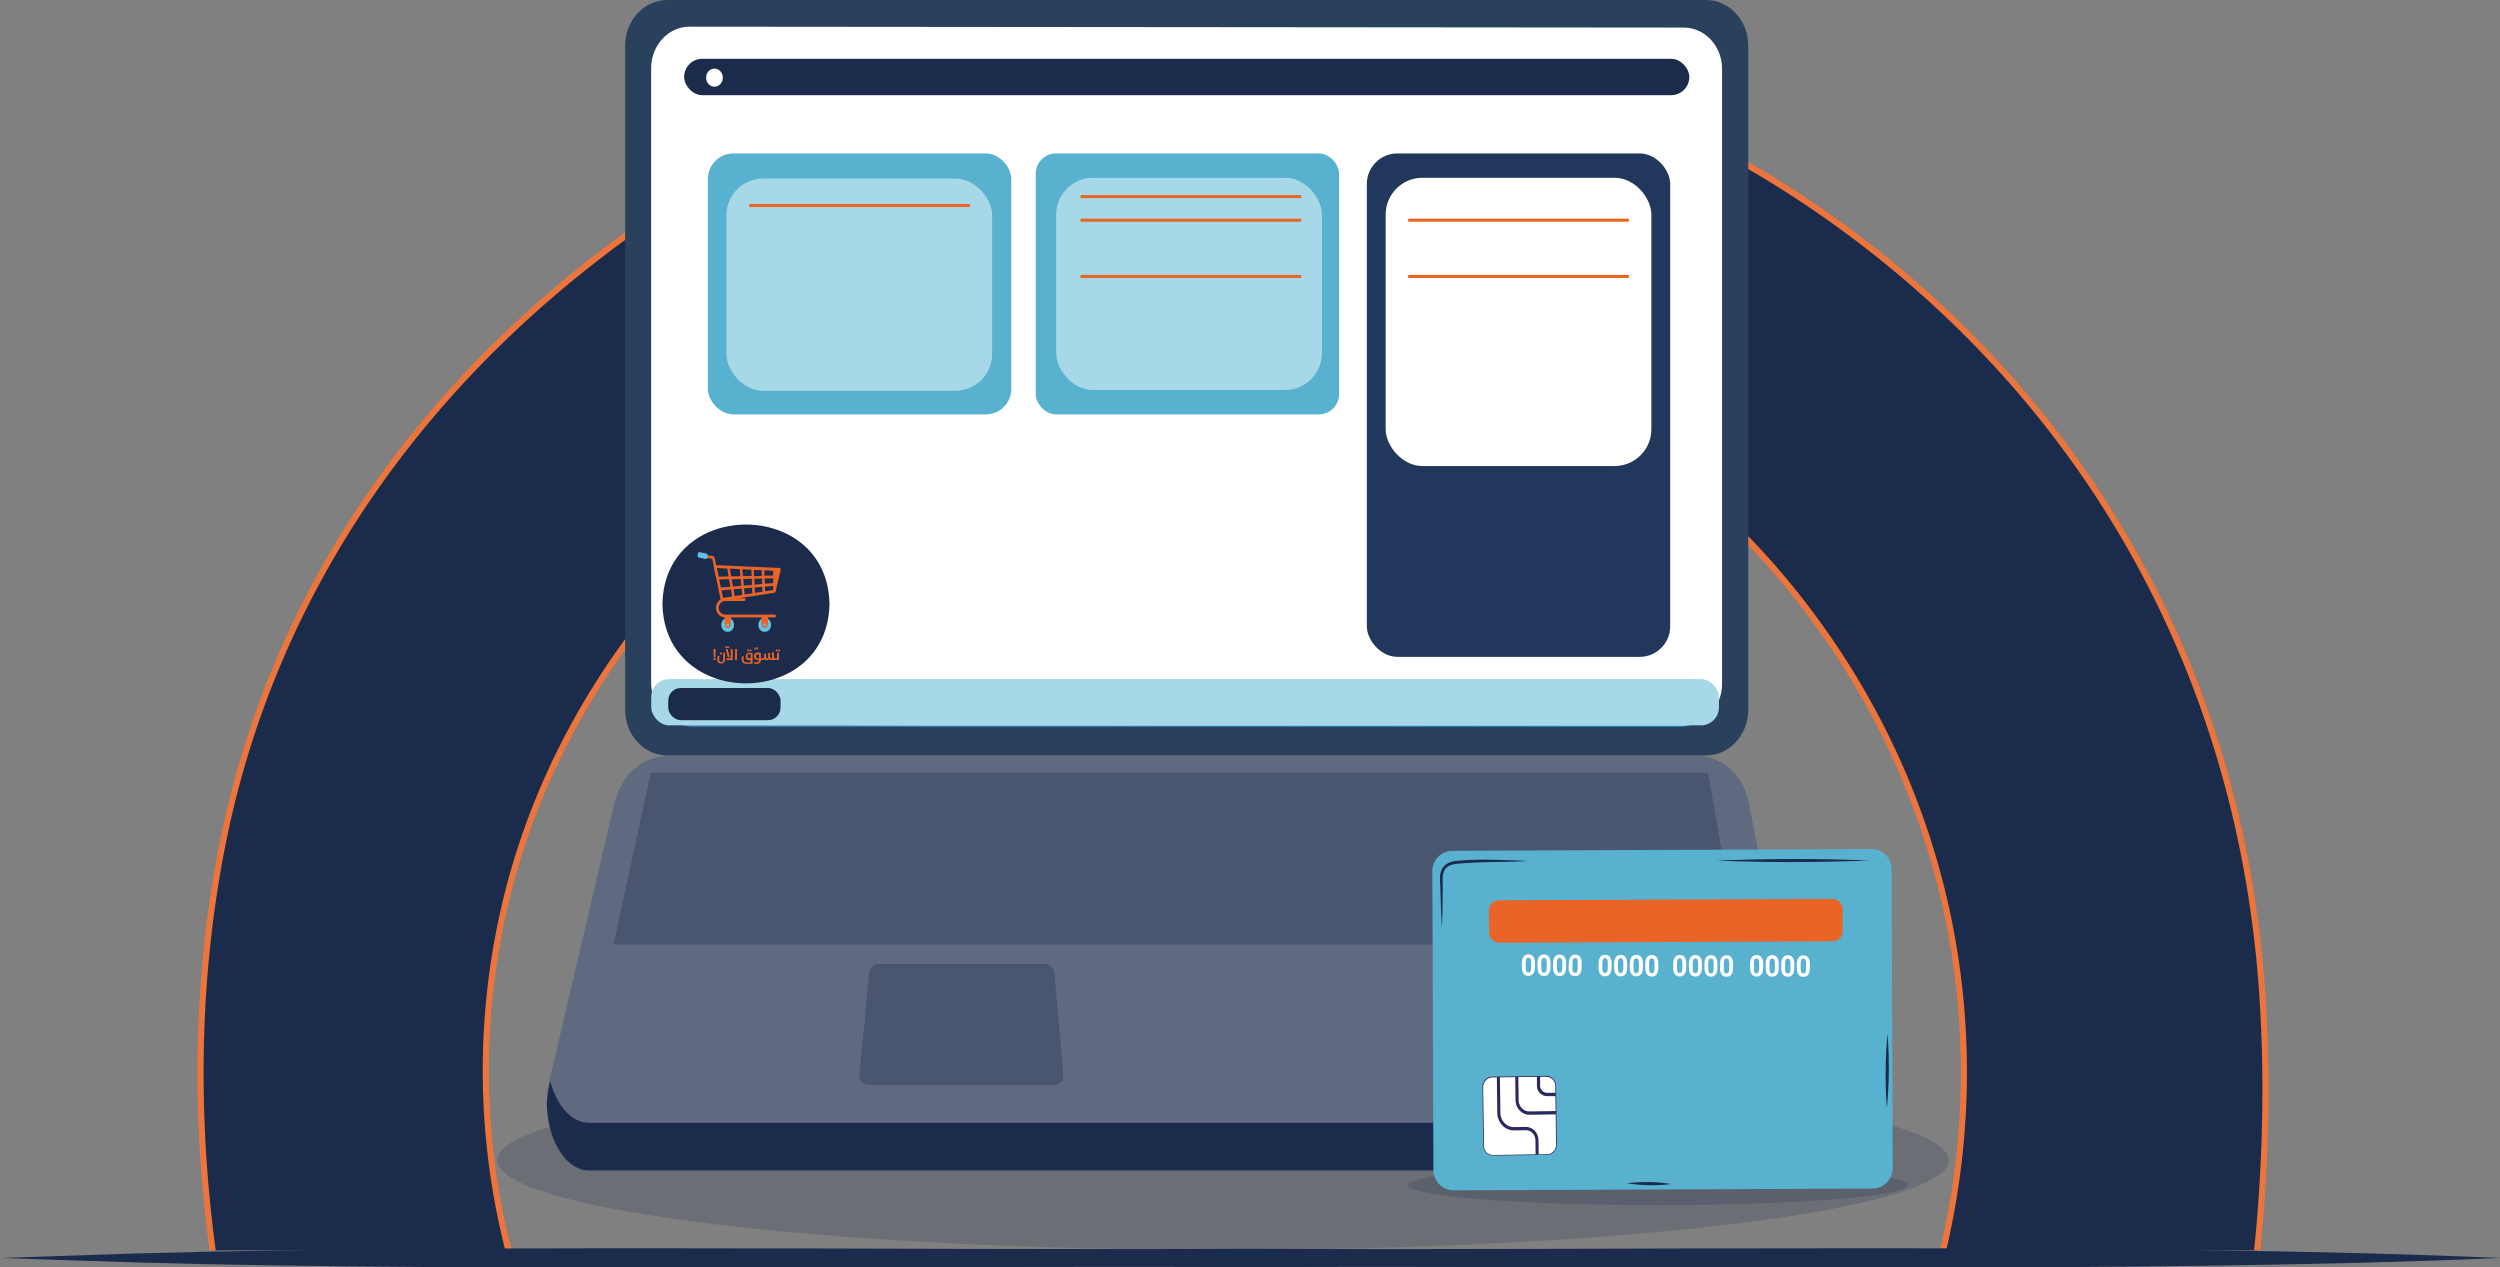 <svg id="Layer_1" data-name="Layer 1" xmlns="http://www.w3.org/2000/svg" xmlns:xlink="http://www.w3.org/1999/xlink" viewBox="0 0 815.8 413.49"><rect x="0" y="0" width="815.8" height="413.49" fill="#808080" stroke="none"/><defs><style>.cls-1{fill:none;}.cls-2{clip-path:url(#clip-path);}.cls-3,.cls-4,.cls-5{fill:#1a2b4c;}.cls-3{stroke:#ed743b;stroke-width:2px;}.cls-19,.cls-3{stroke-miterlimit:10;}.cls-5{opacity:0.2;}.cls-6{fill:#5f6a80;}.cls-7{fill:#4a556f;}.cls-8{fill:#2a415d;}.cls-9{fill:url(#linear-gradient);}.cls-10{fill:#fff;}.cls-11{fill:#58b1ce;}.cls-12{fill:#21375b;}.cls-13,.cls-19{fill:#a7d8e7;}.cls-14{fill:#1c2b4c;}.cls-15{fill:#e96426;}.cls-16{fill:#61c3e1;}.cls-17{fill:#242049;}.cls-18{fill:#292960;}.cls-19{stroke:#e96524;}</style><clipPath id="clip-path"><rect class="cls-1" x="35.42" y="-107.73" width="739.4" height="515.73"/></clipPath><linearGradient id="linear-gradient" x1="213.55" y1="123.26" x2="560.93" y2="123.26" gradientUnits="userSpaceOnUse"><stop offset="0" stop-color="#498ecc"/><stop offset="0.87" stop-color="#29a9e1"/></linearGradient></defs><g class="cls-2"><path class="cls-3" d="M221.18,511.87c-5.48,0-19.56-25.64-22-29.47-12.51-19.45-23-40.59-29.93-62.68a236.43,236.43,0,0,1-.18-140.2c18.83-60.29,62.4-112.18,117.85-142.44,40.93-22.33,88-32.87,134.5-31.36,47.31,1.53,90.14,20.13,126.76,50.09a253.09,253.09,0,0,1,37.12,37.43c76.22,95.06,72.35,224.31-1.44,318.63H716c3.9,0,12.87-51.91,13.56-55.59C737.71,412.8,741.2,368.2,738.2,324c-6.34-93.27-47.5-176.5-119.64-236.45-41.5-34.48-91.1-59.43-144-70.61C386.17-1.74,291,18.39,216.15,68.59,142.48,118,89.39,189,72.32,276.94c-15.17,78.21-4.27,160.63,23.11,234.93Z"/></g><path class="cls-4" d="M815.8,410.5c-115.28,5.1-290.86,2.38-407.9,3-106.08-.6-277.89,1.75-382.41-2.16L0,410.5l25.49-.84c103.86-3.91,276.9-1.57,382.41-2.16,117.43.65,292-2.11,407.9,3Z"/><ellipse class="cls-5" cx="399.05" cy="378.6" rx="236.83" ry="29.26"/><path class="cls-6" d="M589,356.45c0,8.24-6.16,14.91-13.75,14.91H192.17c-7.59,0-13.75-6.67-13.75-14.91l22.18-94.92c3.39-11.33,11-14.92,18.61-14.92H553.58c7.59,0,15,5.57,17,14.92Z"/><path class="cls-4" d="M575.26,366.39H192.17c-5.71,0-10.61-5.69-12.69-13.8l-1.06,6.86c0,12.41,6.16,22.48,13.75,22.48H575.26c7.59,0,13.75-10.07,13.75-22.48l-1-7.34C586.06,360.47,581.08,366.39,575.26,366.39Z"/><polygon class="cls-7" points="212.37 252.16 200.22 308.21 567.21 308.21 557.35 252.16 212.37 252.16"/><path class="cls-8" d="M570.49,231.6c0,8.24-6.16,14.92-13.75,14.92h-339c-7.59,0-13.75-6.68-13.75-14.92V14.91C204,6.68,210.15,0,217.74,0h339c7.59,0,13.75,6.68,13.75,14.91Z"/><path class="cls-9" d="M560.93,223.52c0,7.51-5.61,13.59-12.53,13.59H226.08c-6.92,0-12.53-6.08-12.53-13.59V23c0-7.5,5.61-13.59,12.53-13.59H548.4c6.92,0,12.53,6.09,12.53,13.59Z"/><path class="cls-10" d="M549.45,9,225,8.71c-6.92,0-12.52,6.09-12.52,13.59V222.83c0,7.51,5.6,13.59,12.52,13.59l77.22.27h247.2c6.92,0,12.52-6.08,12.52-13.59V22.57C562,15.07,556.37,9,549.45,9Z"/><path class="cls-1" d="M561.16,224.58c0,7.51-5.61,13.59-12.52,13.59H226.31c-6.91,0-12.52-6.08-12.52-13.59V24.05c0-7.5,5.61-13.59,12.52-13.59H548.64c6.91,0,12.52,6.09,12.52,13.59Z"/><path class="cls-7" d="M280.39,351.32a3.13,3.13,0,0,0,3.37,2.73H343.7a3.13,3.13,0,0,0,3.37-2.73l-3-33.89v-.09a3.12,3.12,0,0,0-3.37-2.78H287a3.12,3.12,0,0,0-3.37,2.78.34.34,0,0,1,0,.1Z"/><rect class="cls-4" x="223.24" y="19.18" width="328.02" height="11.88" rx="5.94"/><rect class="cls-11" x="231.01" y="50.07" width="98.99" height="85.15" rx="8.29"/><rect class="cls-11" x="337.98" y="50.07" width="98.99" height="85.15" rx="6.62"/><rect class="cls-12" x="446.03" y="50.07" width="98.99" height="164.27" rx="9.95"/><rect class="cls-13" x="237.05" y="58.26" width="86.7" height="69.26" rx="12"/><rect class="cls-13" x="344.66" y="58.01" width="86.7" height="69.26" rx="12"/><rect class="cls-10" x="452.17" y="58.01" width="86.7" height="94.07" rx="12"/><rect class="cls-13" x="212.51" y="221.59" width="348.42" height="15.11" rx="5.89"/><rect class="cls-4" x="218.05" y="224.51" width="36.66" height="10.5" rx="4.1"/><ellipse class="cls-5" cx="541" cy="386.76" rx="81.56" ry="6.5"/><ellipse class="cls-10" cx="233.14" cy="25.34" rx="2.73" ry="2.96"/><path class="cls-14" d="M270.68,197.08c-.61,34.55-53.9,34.54-54.51,0C216.78,162.53,270.07,162.54,270.68,197.08Z"/><path class="cls-15" d="M233.44,215.33a.39.39,0,0,1-.27.11.38.38,0,0,1-.26-.11.42.42,0,0,1-.1-.28.43.43,0,0,1,.1-.27.31.31,0,0,1,.26-.11.32.32,0,0,1,.27.11.34.34,0,0,1,.1.27A.35.35,0,0,1,233.44,215.33Zm0-.9h-.52l-.1-2.64h.71Z"/><path class="cls-15" d="M236.6,215c0,1-.44,1.52-1.31,1.52s-1.24-.48-1.24-1.44a3.42,3.42,0,0,1,.12-.9l.63-.13a4,4,0,0,0-.13,1c0,.66.22,1,.67,1s.66-.32.65-1V213h.62Zm-1.54-1.49a.36.36,0,0,1,0-.49.3.3,0,0,1,.23-.11.35.35,0,0,1,0,.7A.32.32,0,0,1,235.06,213.53Z"/><path class="cls-15" d="M236.58,211.17l.49-.4a.6.6,0,0,0,.44.2.7.7,0,0,0,.49-.2v.48a.79.79,0,0,1-.52.2.58.58,0,0,1-.41-.17l-.28.21Zm1.54,3.3h-.63l-.67-2.61.62-.09Zm-1.1.91v-.53h1.44v-3h.62v3.57Z"/><path class="cls-15" d="M239.87,211.81h.61v3.57h-.61Z"/><path class="cls-15" d="M245.58,216.59c-.61,0-1.11.06-1.51.06a2.6,2.6,0,0,1-1.58-.38,1.35,1.35,0,0,1-.48-1.17,3.35,3.35,0,0,1,.12-.89l.64-.13a3.84,3.84,0,0,0-.14,1,1,1,0,0,0,.33.84,2.16,2.16,0,0,0,1.2.25l.77,0v-.71h-.32c-.83,0-1.25-.4-1.25-1.18a1.33,1.33,0,0,1,.3-.89,1.18,1.18,0,0,1,.94-.38,2.37,2.37,0,0,1,1,.18Zm-1.65-4.08a.33.33,0,0,1-.08-.24.38.38,0,0,1,.08-.25.32.32,0,0,1,.22-.1.33.33,0,0,1,.23.1.38.38,0,0,1,.09.25.34.34,0,0,1-.09.24.29.29,0,0,1-.23.1A.28.28,0,0,1,243.93,212.51Zm1,1a1,1,0,0,0-.44-.09.51.51,0,0,0-.42.19.78.78,0,0,0-.14.49.62.62,0,0,0,.7.71H245Zm-.27-1a.34.34,0,0,1-.09-.24.38.38,0,0,1,.09-.25.29.29,0,0,1,.44,0,.38.38,0,0,1,.09.25.34.34,0,0,1-.09.24.29.29,0,0,1-.43,0Z"/><path class="cls-15" d="M246.42,212c-.18,0-.28-.12-.31-.35l0-.28.28-.05,0,.28c0,.08,0,.13.1.13s.12-.06.12-.17l-.05-.28.29-.05,0,.29c0,.09.05.14.11.14s.13-.07.12-.2l0-.3.28,0,0,.28a.47.47,0,0,1-.08.38.39.39,0,0,1-.33.15.3.3,0,0,1-.24-.12A.34.34,0,0,1,246.42,212Z"/><path class="cls-15" d="M246.13,216.59l0-.54a3.45,3.45,0,0,0,.72.08c.54,0,.81-.22.81-.67v-.08h-.36c-.84,0-1.25-.39-1.26-1.18a1.33,1.33,0,0,1,.3-.88,1.17,1.17,0,0,1,.94-.38,2.5,2.5,0,0,1,1,.17v1.74h.46v.53h-.46a1.16,1.16,0,0,1-.34.89,1.52,1.52,0,0,1-1.12.38A4.17,4.17,0,0,1,246.13,216.59Zm1.57-3a.85.85,0,0,0-.44-.09.48.48,0,0,0-.41.19.77.77,0,0,0-.15.49.63.63,0,0,0,.7.71h.3Z"/><path class="cls-15" d="M251.73,215.38a1.51,1.51,0,0,1-.56-.07.55.55,0,0,1-.3-.28.68.68,0,0,1-.7.39.56.56,0,0,1-.62-.39.62.62,0,0,1-.63.35h-.23v-.53h.24a.36.36,0,0,0,.32-.13.85.85,0,0,0,.1-.5v-.92H250v.94a1.63,1.63,0,0,0,.05.49.27.27,0,0,0,.27.16c.25,0,.37-.22.37-.65v-1.15h.6v1.27a.52.52,0,0,0,.11.39.68.68,0,0,0,.44.1h.12c0-.21,0-.41,0-.61a6.82,6.82,0,0,0-.13-1.36l.6-.09a6,6,0,0,1,.14,1.41c0,.19,0,.41,0,.65H253v.53Z"/><path class="cls-15" d="M252.94,214.85h.65V213h.62v2.38h-1.27Zm.26-2.34a.38.38,0,0,1-.08-.25.33.33,0,0,1,.08-.24.28.28,0,0,1,.22-.1.29.29,0,0,1,.23.1.34.34,0,0,1,.09.24.38.38,0,0,1-.09.25.33.33,0,0,1-.23.1.28.28,0,0,1-.22-.1Zm.78,0a.38.38,0,0,1-.09-.25A.34.34,0,0,1,254,212a.29.29,0,0,1,.44,0,.34.34,0,0,1,.09.24.38.38,0,0,1-.09.25.32.32,0,0,1-.22.1.28.28,0,0,1-.22-.1Z"/><path class="cls-16" d="M249.55,201.63c2.75.05,2.76,4.49,0,4.54S246.8,201.68,249.55,201.63Z"/><path class="cls-16" d="M237.46,201.63c2.74,0,2.75,4.53,0,4.54S234.71,201.68,237.46,201.63Z"/><path class="cls-15" d="M238.51,201.25c-.12,1,.5,3.65-1,3.63s-.94-2.64-1.05-3.63Z"/><path class="cls-16" d="M237.46,203.46c.53,0,.54.9,0,.88S236.94,203.45,237.46,203.46Z"/><path class="cls-15" d="M250.59,201.25c-.11,1,.51,3.65-1.05,3.63s-.93-2.64-1-3.63Z"/><path class="cls-16" d="M249.55,203.46c.52,0,.52.9,0,.88S249,203.45,249.55,203.46Z"/><path class="cls-15" d="M233.4,184.4l21,.93a.45.45,0,0,1,.4.46h0l-1.68,7.15a.47.47,0,0,1-.39.47l-17.1,2.68a.43.43,0,0,1-.47-.39l-.68-3.34c0-.07-.73-3.53-.74-3.61Zm18.87,1.84-2.86-.12.05,1.75,2.81-.06Zm-3.71-.18L246,186l.07,2,2.5-.06Zm-3.37-.16-2.94-.14.2,2.25,2.82-.06Zm-3.79-.18-3.22-.16.43,2.53,3-.06Zm-4.08-.2-3.41-.17.58,2.83,3.26-.07Zm15,7V191.2l-2.7.23.06,1.53Zm0-2.27v-1.54l-2.78.06.06,1.72Zm-16.36,4.84,2.94-.46-.38-2.27-3.07.27Zm3.78-.59,2.46-.38-.18-2.06-2.65.23ZM243,194l2.5-.39-.07-1.82-2.61.22Zm3.34-.53,2.45-.38-.05-1.59-2.47.21Zm-12.59-4.74L233,185a.46.46,0,0,1,.32-.55l.11,0Zm.94.36.53,2.64,3.1-.27L237.9,189Zm4.08-.08.4,2.39,2.72-.24-.19-2.22Zm3.77-.08.19,2.16,2.66-.23-.08-2Zm3.62-.07.08,1.93,2.47-.21,0-1.77Z"/><path class="cls-15" d="M234.38,187.81a.42.42,0,1,1-.82.19l-1.15-5.68-3.81-.54c-.54-.08-.41-1,.12-.89l4.09.59h0C233.34,181.24,234.21,187.6,234.38,187.81Z"/><path class="cls-15" d="M242.87,195.22c.53,0,.54.91,0,.9h-6.31a2.13,2.13,0,0,0-2,2.21h0a2.12,2.12,0,0,0,2,2.22h16.24c.53,0,.55.92,0,.91H236.55a3,3,0,0,1-2.88-3.13h0a3,3,0,0,1,2.88-3.11Z"/><path class="cls-16" d="M228.27,180.18l2.27.48a.48.48,0,0,1,.34.56l-.15.82a.43.43,0,0,1-.51.37l-2.26-.48a.47.47,0,0,1-.34-.56l.14-.82A.44.44,0,0,1,228.27,180.18Z"/><path class="cls-11" d="M474.13,388.43l137.17-.58a6.65,6.65,0,0,0,6.33-6.93l-.35-97a6.63,6.63,0,0,0-6.38-6.87l-44.31.19-92.86.39a6.65,6.65,0,0,0-6.33,6.93l.35,97A6.63,6.63,0,0,0,474.13,388.43Z"/><rect class="cls-15" x="485.85" y="293.6" width="115.42" height="13.84" rx="3.26" transform="translate(1088.4 598.72) rotate(179.76)"/><path class="cls-10" d="M586.35,315.84a4.73,4.73,0,0,0,.14,1.32,2.65,2.65,0,0,0,.43.91,1.79,1.79,0,0,0,.67.53,2.29,2.29,0,0,0,1.73,0,1.68,1.68,0,0,0,.68-.51,2.66,2.66,0,0,0,.44-.91,5.07,5.07,0,0,0,.16-1.32v-1.19a5.1,5.1,0,0,0-.15-1.32,2.36,2.36,0,0,0-.43-.9,1.7,1.7,0,0,0-.67-.53,2.35,2.35,0,0,0-1.73,0,1.61,1.61,0,0,0-.67.52,2.53,2.53,0,0,0-.45.9,5.07,5.07,0,0,0-.16,1.32Zm1.24.18v-1.55a4.15,4.15,0,0,1,.06-.77,1.46,1.46,0,0,1,.18-.5.66.66,0,0,1,.28-.27.75.75,0,0,1,.37-.08.87.87,0,0,1,.37.08.67.67,0,0,1,.27.28,1.28,1.28,0,0,1,.17.5,4.15,4.15,0,0,1,.06.77V316a4.26,4.26,0,0,1-.06.78,1.54,1.54,0,0,1-.18.5.68.68,0,0,1-.28.28.75.75,0,0,1-.37.08.87.87,0,0,1-.37-.08.67.67,0,0,1-.27-.28,1.52,1.52,0,0,1-.17-.51A4.26,4.26,0,0,1,587.59,316Z"/><path class="cls-10" d="M581.27,315.81a4.73,4.73,0,0,0,.14,1.32,2.65,2.65,0,0,0,.43.91,1.72,1.72,0,0,0,.67.53,2.2,2.2,0,0,0,.86.17,2.41,2.41,0,0,0,.87-.16,1.8,1.8,0,0,0,.68-.52,2.66,2.66,0,0,0,.44-.91,5,5,0,0,0,.16-1.32v-1.18a5.13,5.13,0,0,0-.15-1.33,2.6,2.6,0,0,0-.43-.9,1.7,1.7,0,0,0-.67-.53,2.35,2.35,0,0,0-1.73,0,1.7,1.7,0,0,0-.68.52,2.7,2.7,0,0,0-.44.9,5.07,5.07,0,0,0-.16,1.32Zm1.24.18v-1.55a4.15,4.15,0,0,1,.06-.77,1.54,1.54,0,0,1,.18-.5.8.8,0,0,1,.28-.27.9.9,0,0,1,.74,0,.67.67,0,0,1,.27.28,1.46,1.46,0,0,1,.17.5,4.15,4.15,0,0,1,.06.77V316a4.26,4.26,0,0,1-.06.78,1.9,1.9,0,0,1-.18.5.68.68,0,0,1-.28.28.65.65,0,0,1-.37.08.69.69,0,0,1-.65-.36,1.81,1.81,0,0,1-.16-.51A4.26,4.26,0,0,1,582.51,316Z"/><path class="cls-10" d="M576.19,315.78v.2a5.1,5.1,0,0,0,.14,1.12,2.65,2.65,0,0,0,.43.91,1.79,1.79,0,0,0,.67.53,2.35,2.35,0,0,0,1.73,0,1.7,1.7,0,0,0,.6-.43l.08-.09a2.86,2.86,0,0,0,.44-.91,5,5,0,0,0,.16-1.32v-1.18a4.76,4.76,0,0,0-.14-1.33,2.43,2.43,0,0,0-.43-.9,1.79,1.79,0,0,0-.67-.53,2.35,2.35,0,0,0-1.73,0,1.7,1.7,0,0,0-.68.52,2.8,2.8,0,0,0-.44.9,5.07,5.07,0,0,0-.16,1.32Zm1.29.92a5.06,5.06,0,0,1-.05-.74v-1.55a4.15,4.15,0,0,1,.06-.77,1.54,1.54,0,0,1,.18-.5.8.8,0,0,1,.28-.27.87.87,0,0,1,.37-.08.75.75,0,0,1,.37.09.59.59,0,0,1,.27.27,1.46,1.46,0,0,1,.17.5,4.15,4.15,0,0,1,.06.77V316a3.46,3.46,0,0,1-.07.78,1.52,1.52,0,0,1-.17.51.63.63,0,0,1-.18.21.27.27,0,0,1-.1.06.75.75,0,0,1-.37.09.88.88,0,0,1-.37-.09.75.75,0,0,1-.28-.28,1.81,1.81,0,0,1-.16-.51v0Z"/><path class="cls-10" d="M571.1,315.75a5.1,5.1,0,0,0,.15,1.32,2.65,2.65,0,0,0,.43.91,1.63,1.63,0,0,0,.67.53,2.35,2.35,0,0,0,1.73,0,1.7,1.7,0,0,0,.68-.52,2.66,2.66,0,0,0,.44-.91,5,5,0,0,0,.16-1.32v-1.18a5.13,5.13,0,0,0-.15-1.33,2.6,2.6,0,0,0-.43-.9,1.79,1.79,0,0,0-.67-.53,2.35,2.35,0,0,0-1.73,0,1.8,1.8,0,0,0-.68.52,2.7,2.7,0,0,0-.44.9,3.4,3.4,0,0,0-.07.34,4.88,4.88,0,0,0-.09,1Zm1.25.19v-1.56c0-.1,0-.2,0-.28h0c0-.18,0-.34,0-.48a1.4,1.4,0,0,1,.18-.49.75.75,0,0,1,.28-.28.87.87,0,0,1,.37-.08.75.75,0,0,1,.37.09.59.59,0,0,1,.27.27,1.54,1.54,0,0,1,.17.5,4.15,4.15,0,0,1,.06.77V316a4.22,4.22,0,0,1-.06.77,2.13,2.13,0,0,1-.18.51.66.66,0,0,1-.28.27.75.75,0,0,1-.37.09.88.88,0,0,1-.37-.09.75.75,0,0,1-.28-.28,1.81,1.81,0,0,1-.16-.51A4.22,4.22,0,0,1,572.35,315.94Z"/><path class="cls-10" d="M561.28,315.8a4.73,4.73,0,0,0,.14,1.32,2.65,2.65,0,0,0,.43.91,1.72,1.72,0,0,0,.67.53,2.4,2.4,0,0,0,.86.17,2.21,2.21,0,0,0,.87-.16,1.8,1.8,0,0,0,.68-.52,2.86,2.86,0,0,0,.44-.91,5.07,5.07,0,0,0,.16-1.32v-1.18a4.76,4.76,0,0,0-.14-1.33,2.6,2.6,0,0,0-.43-.9,1.7,1.7,0,0,0-.67-.53,2.35,2.35,0,0,0-1.73,0,1.7,1.7,0,0,0-.68.52,2.7,2.7,0,0,0-.44.9,5.07,5.07,0,0,0-.16,1.32Zm1.24.18v-1.56a4.1,4.1,0,0,1,.06-.76,1.46,1.46,0,0,1,.18-.5.72.72,0,0,1,.28-.27.75.75,0,0,1,.37-.08.87.87,0,0,1,.37.08.67.67,0,0,1,.27.28,1.46,1.46,0,0,1,.17.5,4.15,4.15,0,0,1,.06.77V316a3.46,3.46,0,0,1-.07.78,1.79,1.79,0,0,1-.17.51.72.72,0,0,1-.28.27.88.88,0,0,1-.37.09,1.06,1.06,0,0,1-.37-.09.75.75,0,0,1-.28-.28,1.81,1.81,0,0,1-.16-.51A4.26,4.26,0,0,1,562.52,316Z"/><path class="cls-10" d="M556.19,315.77a5.1,5.1,0,0,0,.15,1.32,2.65,2.65,0,0,0,.43.91,1.63,1.63,0,0,0,.67.53,2.35,2.35,0,0,0,1.73,0,1.8,1.8,0,0,0,.68-.52,2.66,2.66,0,0,0,.44-.91,5.07,5.07,0,0,0,.16-1.32v-1.18a5.13,5.13,0,0,0-.15-1.33,2.6,2.6,0,0,0-.43-.9,1.7,1.7,0,0,0-.67-.53,2.35,2.35,0,0,0-1.73,0,1.7,1.7,0,0,0-.68.52,2.52,2.52,0,0,0-.44.9,5.07,5.07,0,0,0-.16,1.32Zm1.25.18V314.4a4.15,4.15,0,0,1,.06-.77,1.46,1.46,0,0,1,.18-.5.72.72,0,0,1,.28-.27.75.75,0,0,1,.37-.08.87.87,0,0,1,.37.08.67.67,0,0,1,.27.28,1.46,1.46,0,0,1,.17.5,4.15,4.15,0,0,1,.06.77V316a4.26,4.26,0,0,1-.06.78,2.13,2.13,0,0,1-.18.51.66.66,0,0,1-.28.27.75.75,0,0,1-.37.09.88.88,0,0,1-.37-.09.75.75,0,0,1-.28-.28,1.81,1.81,0,0,1-.16-.51A4.26,4.26,0,0,1,557.44,316Z"/><path class="cls-10" d="M551.12,315.74a4.73,4.73,0,0,0,.14,1.32,2.48,2.48,0,0,0,.43.91,1.63,1.63,0,0,0,.67.53,2.35,2.35,0,0,0,1.73,0,1.7,1.7,0,0,0,.68-.52,2.86,2.86,0,0,0,.44-.91,5,5,0,0,0,.16-1.32v-1.18a4.64,4.64,0,0,0-.14-1.32,2.57,2.57,0,0,0-.43-.91,1.7,1.7,0,0,0-.67-.53,2.35,2.35,0,0,0-1.73,0,1.7,1.7,0,0,0-.68.52,2.8,2.8,0,0,0-.44.9,5.07,5.07,0,0,0-.16,1.32Zm1.24.18v-1.55a4.15,4.15,0,0,1,.06-.77,1.54,1.54,0,0,1,.18-.5.8.8,0,0,1,.28-.27.75.75,0,0,1,.37-.08.87.87,0,0,1,.37.08.73.73,0,0,1,.27.28,1.54,1.54,0,0,1,.17.5,4.15,4.15,0,0,1,.06.77v1.55a3.46,3.46,0,0,1-.07.78,1.79,1.79,0,0,1-.17.51.66.66,0,0,1-.28.27.75.75,0,0,1-1-.28,1.81,1.81,0,0,1-.16-.51A4.26,4.26,0,0,1,552.36,315.92Z"/><path class="cls-10" d="M546,315.71a5.1,5.1,0,0,0,.15,1.32,2.65,2.65,0,0,0,.43.91,1.63,1.63,0,0,0,.67.53,2.2,2.2,0,0,0,.86.17,2.62,2.62,0,0,0,.57-.06l.3-.1a1.7,1.7,0,0,0,.68-.52,2.86,2.86,0,0,0,.44-.91,5,5,0,0,0,.16-1.32v-1.18a4.69,4.69,0,0,0-.14-1.32,2.65,2.65,0,0,0-.43-.91,1.94,1.94,0,0,0-.32-.32,2.5,2.5,0,0,0-.35-.21,2.35,2.35,0,0,0-1.73,0,1.8,1.8,0,0,0-.68.52,2.7,2.7,0,0,0-.44.9,5.07,5.07,0,0,0-.16,1.32Zm1.25.18v-1.55a4.15,4.15,0,0,1,.06-.77,1.54,1.54,0,0,1,.18-.5.72.72,0,0,1,.28-.27.87.87,0,0,1,.37-.08.75.75,0,0,1,.37.09.64.64,0,0,1,.27.27,1.59,1.59,0,0,1,.15.39s0,.07,0,.11a4.22,4.22,0,0,1,.06.77v1.56a4.13,4.13,0,0,1-.07.77,1.52,1.52,0,0,1-.17.51.67.67,0,0,1-.21.23l-.07,0a.75.75,0,0,1-1-.28,1.81,1.81,0,0,1-.16-.51A4.26,4.26,0,0,1,547.28,315.89Z"/><path class="cls-10" d="M536.88,315.75a5.1,5.1,0,0,0,.15,1.32,2.48,2.48,0,0,0,.43.91,1.63,1.63,0,0,0,.67.53,2.35,2.35,0,0,0,1.73,0,1.7,1.7,0,0,0,.68-.52,2.86,2.86,0,0,0,.44-.91,5,5,0,0,0,.16-1.32v-1.18a4.64,4.64,0,0,0-.14-1.32,2.65,2.65,0,0,0-.43-.91,1.79,1.79,0,0,0-.67-.53,2.35,2.35,0,0,0-1.73,0,1.7,1.7,0,0,0-.68.52,2.61,2.61,0,0,0-.44.9,4.68,4.68,0,0,0-.16,1.32Zm1.25.18v-1.55a4.15,4.15,0,0,1,.06-.77,1.54,1.54,0,0,1,.18-.5.72.72,0,0,1,.28-.27.87.87,0,0,1,.37-.08.75.75,0,0,1,.37.09.59.59,0,0,1,.27.27,1.54,1.54,0,0,1,.17.5,4.15,4.15,0,0,1,.06.77v1.55a4.16,4.16,0,0,1-.07.78,1.79,1.79,0,0,1-.17.51.66.66,0,0,1-.28.27.75.75,0,0,1-1-.28,1.81,1.81,0,0,1-.16-.51A4.26,4.26,0,0,1,538.13,315.93Z"/><path class="cls-10" d="M531.8,315.72A5.1,5.1,0,0,0,532,317a2.48,2.48,0,0,0,.43.91,1.63,1.63,0,0,0,.67.53,2.35,2.35,0,0,0,1.73,0,1.61,1.61,0,0,0,.67-.52,2.71,2.71,0,0,0,.45-.9,5.1,5.1,0,0,0,.16-1.33v-1.18a4.69,4.69,0,0,0-.14-1.32,2.65,2.65,0,0,0-.43-.91,1.79,1.79,0,0,0-.67-.53,2.2,2.2,0,0,0-.86-.17,2.41,2.41,0,0,0-.87.16,1.8,1.8,0,0,0-.68.52,2.7,2.7,0,0,0-.44.9,5.07,5.07,0,0,0-.16,1.32Zm1.25.19v-1.56a4.15,4.15,0,0,1,.06-.77,1.4,1.4,0,0,1,.18-.49.69.69,0,0,1,.28-.28.87.87,0,0,1,.37-.08.75.75,0,0,1,.37.09.64.64,0,0,1,.27.27,1.54,1.54,0,0,1,.17.5,4.15,4.15,0,0,1,.06.77v1.56a4.13,4.13,0,0,1-.07.77,1.79,1.79,0,0,1-.17.51.75.75,0,0,1-.28.28.87.87,0,0,1-.37.08.75.75,0,0,1-.37-.09.69.69,0,0,1-.28-.28,1.53,1.53,0,0,1-.16-.51A4.22,4.22,0,0,1,533.05,315.91Z"/><path class="cls-10" d="M526.72,315.69a5.1,5.1,0,0,0,.15,1.32,2.48,2.48,0,0,0,.43.91,1.63,1.63,0,0,0,.67.53,2.16,2.16,0,0,0,.86.17,2.21,2.21,0,0,0,.87-.16,1.61,1.61,0,0,0,.67-.52,2.71,2.71,0,0,0,.45-.9,5.56,5.56,0,0,0,.16-1.33v-1.18a4.73,4.73,0,0,0-.14-1.32,2.65,2.65,0,0,0-.43-.91,1.79,1.79,0,0,0-.67-.53,2.35,2.35,0,0,0-1.73,0,1.8,1.8,0,0,0-.68.52,2.66,2.66,0,0,0-.44.91,4.94,4.94,0,0,0-.16,1.31Zm1.25.19v-1.56a4.22,4.22,0,0,1,.06-.77,1.4,1.4,0,0,1,.18-.49.75.75,0,0,1,.28-.28.87.87,0,0,1,.37-.08.75.75,0,0,1,.37.09.64.64,0,0,1,.27.27,1.54,1.54,0,0,1,.17.5,3.5,3.5,0,0,1,.05.77v1.56a3.43,3.43,0,0,1-.07.77,1.79,1.79,0,0,1-.17.51.75.75,0,0,1-.28.28.87.87,0,0,1-.37.08.72.72,0,0,1-.37-.09.68.68,0,0,1-.28-.28,1.53,1.53,0,0,1-.16-.51A4.22,4.22,0,0,1,528,315.88Z"/><path class="cls-10" d="M521.64,315.66a5,5,0,0,0,.15,1.32,2.41,2.41,0,0,0,.43.91,1.57,1.57,0,0,0,.67.53,2.35,2.35,0,0,0,1.73,0,1.7,1.7,0,0,0,.68-.52,2.8,2.8,0,0,0,.44-.9,5.07,5.07,0,0,0,.16-1.32V314.5a4.73,4.73,0,0,0-.14-1.32,2.65,2.65,0,0,0-.43-.91,1.79,1.79,0,0,0-.67-.53,2.41,2.41,0,0,0-.87-.17,2.2,2.2,0,0,0-.86.17,1.68,1.68,0,0,0-.68.51,2.66,2.66,0,0,0-.44.91,5,5,0,0,0-.16,1.32Zm1.25.19v-1.56a4,4,0,0,1,.06-.76,1.38,1.38,0,0,1,.18-.5.69.69,0,0,1,.28-.28.87.87,0,0,1,.37-.08.75.75,0,0,1,.37.09.64.64,0,0,1,.27.27,1.52,1.52,0,0,1,.17.51,4,4,0,0,1,.06.76v1.56a4,4,0,0,1-.07.77,1.79,1.79,0,0,1-.17.51.75.75,0,0,1-.28.28.87.87,0,0,1-.37.08.75.75,0,0,1-.37-.09.68.68,0,0,1-.28-.28,1.81,1.81,0,0,1-.16-.51A4.22,4.22,0,0,1,522.89,315.85Z"/><path class="cls-10" d="M511.87,315.61a5.05,5.05,0,0,0,.15,1.32,2.56,2.56,0,0,0,.42.91,1.7,1.7,0,0,0,.67.53,2.21,2.21,0,0,0,.87.17,2.28,2.28,0,0,0,.87-.16,1.67,1.67,0,0,0,.67-.52,2.7,2.7,0,0,0,.44-.9,4.68,4.68,0,0,0,.16-1.32v-1.19a5.56,5.56,0,0,0-.1-1.14c0-.06,0-.13,0-.18a2.48,2.48,0,0,0-.43-.91,1.67,1.67,0,0,0-.67-.52,2.13,2.13,0,0,0-.86-.18,2.41,2.41,0,0,0-.87.16,1.77,1.77,0,0,0-.67.52,2.49,2.49,0,0,0-.44.91.35.35,0,0,0,0,.11h0a5.27,5.27,0,0,0-.14,1.2Zm1.25.19v-1.56a4.94,4.94,0,0,1,.07-.76,1.39,1.39,0,0,1,.17-.5.75.75,0,0,1,.28-.28.55.55,0,0,1,.18-.06h0l.19,0a.88.88,0,0,1,.29.05l.08,0a.8.8,0,0,1,.28.27,1.82,1.82,0,0,1,.17.5,5.51,5.51,0,0,1,0,.77v1.56a4.22,4.22,0,0,1-.06.77,1.52,1.52,0,0,1-.18.51.63.63,0,0,1-.28.28.84.84,0,0,1-.37.08.75.75,0,0,1-.37-.09.61.61,0,0,1-.27-.28,1.79,1.79,0,0,1-.17-.51A4.32,4.32,0,0,1,513.12,315.8Z"/><path class="cls-10" d="M506.79,315.58a4.61,4.61,0,0,0,.15,1.32,2.56,2.56,0,0,0,.42.91,1.7,1.7,0,0,0,.67.53,2.21,2.21,0,0,0,.87.17,2.28,2.28,0,0,0,.87-.16,1.67,1.67,0,0,0,.67-.52,2.52,2.52,0,0,0,.44-.9,4.68,4.68,0,0,0,.16-1.32v-1.19c0-.24,0-.46,0-.67a4,4,0,0,0-.12-.65,2.73,2.73,0,0,0-.2-.55,3.17,3.17,0,0,0-.23-.36,1.61,1.61,0,0,0-.67-.52,2,2,0,0,0-.86-.17,2,2,0,0,0-.87.16,1.74,1.74,0,0,0-.67.51,2.49,2.49,0,0,0-.44.91,4.9,4.9,0,0,0-.17,1.31Zm1.25.19v-1.56a4.94,4.94,0,0,1,.07-.76,1.61,1.61,0,0,1,.17-.5.75.75,0,0,1,.28-.28.92.92,0,0,1,.38-.08.71.71,0,0,1,.36.09.75.75,0,0,1,.28.28,1.61,1.61,0,0,1,.17.5,5.26,5.26,0,0,1,.05.76v1.56a4.22,4.22,0,0,1-.06.77,1.52,1.52,0,0,1-.18.51.69.69,0,0,1-.28.28.87.87,0,0,1-.37.08.75.75,0,0,1-.37-.09.61.61,0,0,1-.27-.28,1.52,1.52,0,0,1-.17-.51A4.25,4.25,0,0,1,508,315.77Z"/><path class="cls-10" d="M501.71,315.55a5.13,5.13,0,0,0,.15,1.33,2.55,2.55,0,0,0,.42.91,1.77,1.77,0,0,0,.67.52,2.21,2.21,0,0,0,.87.17,2,2,0,0,0,.86-.16,1.64,1.64,0,0,0,.68-.52,2.52,2.52,0,0,0,.44-.9,4.68,4.68,0,0,0,.16-1.32v-1.19a5.1,5.1,0,0,0-.15-1.32,2.48,2.48,0,0,0-.43-.91,1.67,1.67,0,0,0-.67-.52,2.16,2.16,0,0,0-.86-.17,2,2,0,0,0-.87.16,1.74,1.74,0,0,0-.67.51,2.49,2.49,0,0,0-.44.91,4.93,4.93,0,0,0-.17,1.32Zm1.25.19v-1.56a4.94,4.94,0,0,1,.07-.76,1.71,1.71,0,0,1,.17-.5.75.75,0,0,1,.28-.28.91.91,0,0,1,.37-.08.72.72,0,0,1,.65.37,1.4,1.4,0,0,1,.16.5,4,4,0,0,1,.06.76v1.56a4.15,4.15,0,0,1-.06.77,1.52,1.52,0,0,1-.18.51.69.69,0,0,1-.28.28.87.87,0,0,1-.37.08.75.75,0,0,1-.37-.09.61.61,0,0,1-.27-.28,1.52,1.52,0,0,1-.17-.51A4.25,4.25,0,0,1,503,315.74Z"/><path class="cls-10" d="M496.63,315.52a4.39,4.39,0,0,0,.15,1.33,2.74,2.74,0,0,0,.42.91,1.77,1.77,0,0,0,.67.52,2.21,2.21,0,0,0,.87.17,2.11,2.11,0,0,0,.87-.16,1.67,1.67,0,0,0,.67-.52,2.52,2.52,0,0,0,.44-.9,4.68,4.68,0,0,0,.16-1.32v-1.19a5.1,5.1,0,0,0-.15-1.32,2.48,2.48,0,0,0-.43-.91,1.77,1.77,0,0,0-.67-.52,2.13,2.13,0,0,0-.86-.17,2,2,0,0,0-.87.16,1.67,1.67,0,0,0-.67.52,2.53,2.53,0,0,0-.45.9,5.47,5.47,0,0,0-.16,1.32Zm1.25.19v-1.56a4.94,4.94,0,0,1,.07-.76,1.46,1.46,0,0,1,.17-.5.7.7,0,0,1,.65-.35.63.63,0,0,1,.37.08.75.75,0,0,1,.28.28,1.61,1.61,0,0,1,.17.5,5.26,5.26,0,0,1,.05.76v1.56a4.07,4.07,0,0,1-.06.77,1.52,1.52,0,0,1-.18.51.69.69,0,0,1-.28.28.87.87,0,0,1-.37.08.75.75,0,0,1-.37-.09.57.57,0,0,1-.27-.28,1.79,1.79,0,0,1-.17-.51A3.5,3.5,0,0,1,497.88,315.71Z"/><path class="cls-10" d="M483.84,354.77l.25,19a3.16,3.16,0,0,0,3.09,3.22l13.92-.2h1l2.79-.05a3.16,3.16,0,0,0,3-3.3l-.12-9.76,0-1.09-.06-4.87,0-1.09,0-2.16a3.15,3.15,0,0,0-3.09-3.22l-2,0h-1l-6.1.09h-1l-5,.08h-1l-1.61,0A3.18,3.18,0,0,0,483.84,354.77Z"/><path class="cls-17" d="M484,373.74l-.25-19a3.43,3.43,0,0,1,.9-2.41,3,3,0,0,1,2.22-1l17.72-.25h0a3.28,3.28,0,0,1,3.18,3.35l.26,19a3.54,3.54,0,0,1-.9,2.41,3.12,3.12,0,0,1-2.23,1l-17.72.25h0A3.29,3.29,0,0,1,484,373.74Zm20.59-22.4-17.71.25a2.84,2.84,0,0,0-2.06,1,3.21,3.21,0,0,0-.83,2.22l.25,19a3,3,0,0,0,2.94,3.09h0l17.72-.26a2.79,2.79,0,0,0,2.05-.95,3.16,3.16,0,0,0,.83-2.22l-.25-19a3,3,0,0,0-2.94-3.09Z"/><path class="cls-18" d="M498.92,363.77h.18l8.68-.13,0-1.08-8.68.12a3.35,3.35,0,0,1-2.48-1.06,3.8,3.8,0,0,1-1.06-2.64l-.11-7.64h-1l.1,7.65a5,5,0,0,0,1.37,3.4A4.32,4.32,0,0,0,498.92,363.77Z"/><path class="cls-18" d="M488.45,351.44l.15,11.72a6,6,0,0,0,1.64,4.07,5.2,5.2,0,0,0,3.85,1.64l3.81-.05a3,3,0,0,1,2.2.94,3.44,3.44,0,0,1,.94,2.33l.06,4.67h1l-.06-4.68a4.53,4.53,0,0,0-1.24-3.09,4,4,0,0,0-2.93-1.25l-3.81.06a4.23,4.23,0,0,1-3.12-1.34,4.8,4.8,0,0,1-1.33-3.3l-.16-11.72Z"/><path class="cls-18" d="M501.53,351.25l0,3a3.4,3.4,0,0,0,3.19,3.45h.13l2.81,0,0-1.09-2.8,0a2.34,2.34,0,0,1-2.29-2.39l0-3Z"/><path class="cls-4" d="M498.74,280.94c-7.78.52-16,.14-23.77,1-5.31.66-4,5-4.19,8.89,0,4-.1,7.94-.26,11.92-.24-4-.37-7.94-.49-11.92.1-2.9-1-6.78,1.84-8.75a6.43,6.43,0,0,1,3-1.12,104.18,104.18,0,0,1,12-.42c3,.07,8.95.27,11.92.41Z"/><path class="cls-4" d="M530.93,386.13a50.22,50.22,0,0,1,14.38.24,50.58,50.58,0,0,1-14.38-.24Z"/><path class="cls-4" d="M615.94,337.36a142.9,142.9,0,0,1-.21,24.3,143.94,143.94,0,0,1,.21-24.3Z"/><path class="cls-4" d="M610.05,280.78c-16.67.69-33.47.71-50.15.06,16.68-.69,33.47-.71,50.15-.06Z"/><line class="cls-19" x1="352.6" y1="71.85" x2="424.6" y2="71.85"/><line class="cls-19" x1="244.5" y1="67.07" x2="316.5" y2="67.07"/><line class="cls-19" x1="352.6" y1="64.16" x2="424.6" y2="64.16"/><line class="cls-19" x1="352.6" y1="90.21" x2="424.6" y2="90.21"/><line class="cls-19" x1="459.52" y1="71.85" x2="531.52" y2="71.85"/><line class="cls-19" x1="459.52" y1="90.21" x2="531.52" y2="90.21"/></svg>